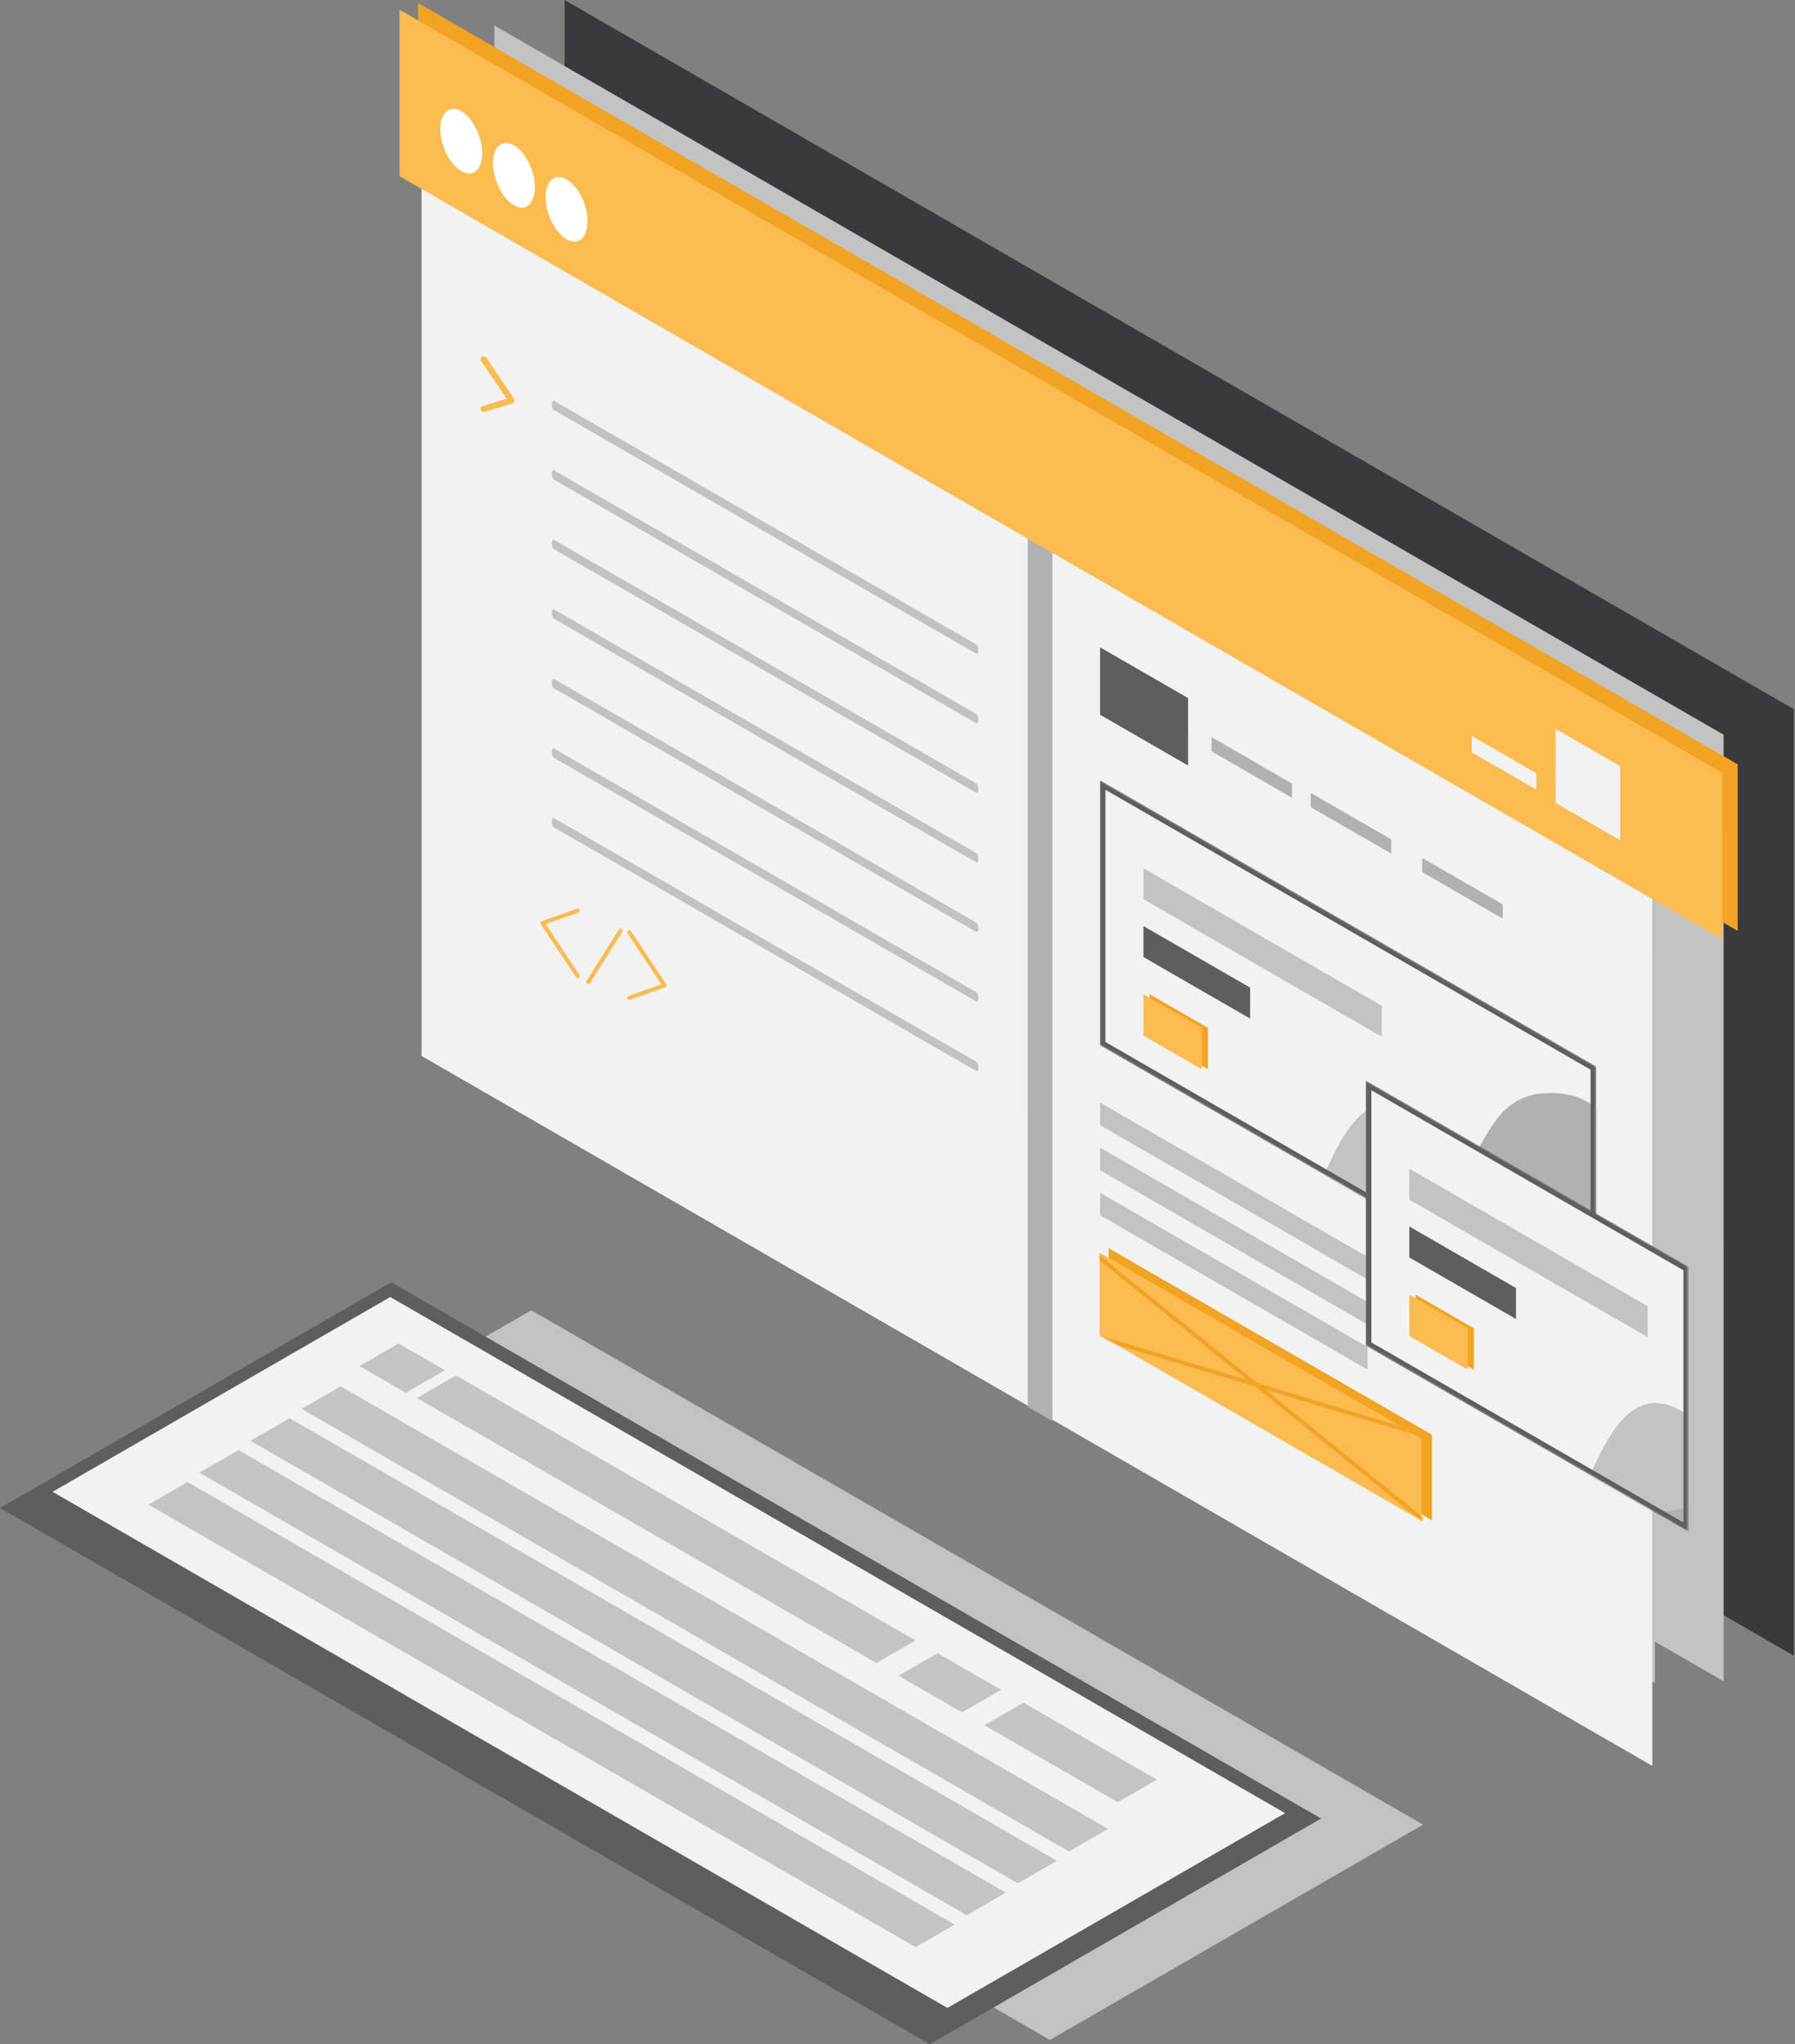 <svg width="878" height="1000" viewBox="0 0 878 1000" fill="none" xmlns="http://www.w3.org/2000/svg">
<rect x="0" y="0" width="878" height="1000" fill="#808080" stroke="none"/>
<path d="M259.89 640.948L77.353 746.257L513.559 997.868L696.096 892.559L259.89 640.948Z" fill="#C2C2C2"/>
<path d="M191.401 627.242L0 737.665L454.795 1000L646.197 889.577L191.401 627.242Z" fill="#5E5E5E"/>
<path d="M190.889 634.462L25.718 729.753L463.416 982.226L628.588 886.935L190.889 634.462Z" fill="#F2F2F2"/>
<path d="M194.956 657.213L175.829 668.248L198.494 681.321L217.621 670.286L194.956 657.213Z" fill="#C4C4C4"/>
<path d="M223.062 672.817L203.936 683.851L428.698 813.498L447.823 802.464L223.062 672.817Z" fill="#C4C4C4"/>
<path d="M489.684 826.605L470.558 837.639L439.472 819.708L458.597 808.674L489.684 826.605Z" fill="#C4C4C4"/>
<path d="M500.605 832.906L481.479 843.94L546.758 881.594L565.884 870.56L500.605 832.906Z" fill="#C4C4C4"/>
<path d="M166.642 678.153L147.516 689.187L522.841 905.681L541.967 894.647L166.642 678.153Z" fill="#C4C4C4"/>
<path d="M141.657 693.756L122.531 704.79L497.856 921.285L516.982 910.251L141.657 693.756Z" fill="#C4C4C4"/>
<path d="M116.673 709.36L97.548 720.394L472.873 936.888L491.998 925.854L116.673 709.36Z" fill="#C4C4C4"/>
<path d="M91.689 724.962L72.564 735.996L447.889 952.491L467.014 941.456L91.689 724.962Z" fill="#C4C4C4"/>
<path d="M276.182 463.029L877.448 809.941L877.43 346.912L276.164 -0L276.182 463.029Z" fill="#3A3A3C"/>
<path d="M241.828 475.512L843.094 822.424L843.076 359.395L241.811 12.483L241.828 475.512Z" fill="#C3C3C3"/>
<path d="M849.958 373.904L204.536 1.515L204.539 82.958L849.961 455.347L849.958 373.904Z" fill="#F1A423"/>
<path d="M208.209 476.481L809.475 823.394L809.458 360.365L208.192 13.453L208.209 476.481Z" fill="#C2C2C2"/>
<path d="M808.185 358.589L206.286 11.311L206.305 516.541L808.204 863.818L808.185 358.589Z" fill="#F2F2F2"/>
<path d="M780.23 679.077L538.088 539.368L538.088 550.391L780.231 690.1L780.23 679.077Z" fill="#C2C2C2"/>
<path d="M780.312 701.17L538.088 561.414L538.088 572.436L780.312 712.192L780.312 701.17Z" fill="#C2C2C2"/>
<path d="M668.905 658.936L538.088 583.459L538.088 594.482L668.905 669.959L668.905 658.936Z" fill="#C2C2C2"/>
<path d="M632 383.303L592.631 360.588L592.631 367.549L632 390.264L632 383.303Z" fill="#B1B1B1"/>
<path d="M581.143 341.493L538.088 316.652L538.089 349.649L581.145 374.491L581.143 341.493Z" fill="#5E5E5E"/>
<path d="M641.113 387.86L680.483 410.575L680.483 417.536L641.114 394.821L641.113 387.86Z" fill="#B1B1B1"/>
<mask id="mask0" mask-type="alpha" maskUnits="userSpaceOnUse" x="538" y="381" width="243" height="271">
<path d="M779.766 522.24L538.954 383.299L538.959 510.733L779.77 649.674L779.766 522.24Z" fill="#F2F2F2" stroke="#5E5E5E" stroke-width="2"/>
</mask>
<g mask="url(#mask0)">
<path d="M779.766 522.24L538.954 383.299L538.959 510.733L779.77 649.674L779.766 522.24Z" fill="#F2F2F2" stroke="#5E5E5E" stroke-width="2"/>
<path d="M693.774 544.087C654.773 519.253 644.749 600.369 632.023 603.68L833.528 684.816V676.538C833.528 676.538 772.86 659.229 747.943 627.621C723.025 596.014 732.775 568.922 693.774 544.087Z" fill="#C3C3C3"/>
<path d="M765.339 535.192C813.351 541.526 802.596 652.793 808.969 662.634L580.51 579.89L587.25 574.253C587.25 574.253 644.575 598.627 688.065 591.955C731.555 585.283 717.327 528.857 765.339 535.192Z" fill="#B1B1B1"/>
<path fill-rule="evenodd" clip-rule="evenodd" d="M540.713 386.344L778.007 523.256L778.012 646.629L540.717 509.717L540.713 386.344ZM538.088 381.8L538.093 511.233L780.637 651.173L780.632 521.74L538.088 381.8Z" fill="#5E5E5E"/>
<path d="M590.841 502.791L562.329 486.34L562.33 506.593L590.842 523.044L590.841 502.791Z" fill="#F1A423"/>
<path d="M675.887 491.998L559.299 424.73L559.299 439.88L675.888 507.148L675.887 491.998Z" fill="#C3C3C3"/>
<path d="M611.473 483.112L559.299 453.008L559.299 468.159L611.474 498.262L611.473 483.112Z" fill="#5E5E5E"/>
<path d="M587.811 502.791L559.299 486.34L559.3 506.593L587.812 523.044L587.811 502.791Z" fill="#FBBB51"/>
</g>
<path d="M735.026 442.391L695.656 419.677L695.656 426.637L735.026 449.352L735.026 442.391Z" fill="#B1B1B1"/>
<path d="M507.235 185.568L206.286 11.929L206.305 516.541L507.254 690.18L507.235 185.568Z" fill="#F2F2F2"/>
<mask id="mask1" mask-type="alpha" maskUnits="userSpaceOnUse" x="668" y="528" width="158" height="221">
<path d="M824.636 620.05L669.016 530.262L669.021 657.696L824.641 747.484L824.636 620.05Z" fill="#F2F2F2" stroke="#5E5E5E" stroke-width="2"/>
</mask>
<g mask="url(#mask1)">
<path d="M824.795 620.142L669.016 530.262L669.021 657.696L824.8 747.575L824.795 620.142Z" fill="#F2F2F2" stroke="#5E5E5E" stroke-width="2"/>
<path d="M823.836 691.049C784.835 666.215 774.811 747.331 762.084 750.643L963.59 831.778V823.5C963.59 823.5 902.921 806.191 878.004 774.584C853.087 742.976 862.837 715.884 823.836 691.049Z" fill="#C3C3C3"/>
<path d="M895.4 682.154C943.412 688.489 932.657 799.756 939.03 809.597L710.572 726.853L717.311 721.215C717.311 721.215 774.637 745.589 818.126 738.918C861.616 732.246 847.389 675.82 895.4 682.154Z" fill="#B1B1B1"/>
<path fill-rule="evenodd" clip-rule="evenodd" d="M670.774 533.307L823.434 621.387L823.439 744.76L670.779 656.68L670.774 533.307ZM668.15 528.762L668.154 658.196L826.064 749.305L826.059 619.871L668.15 528.762Z" fill="#5E5E5E"/>
<path d="M805.949 638.96L689.36 571.692L689.361 586.843L805.949 654.111L805.949 638.96Z" fill="#C3C3C3"/>
<path d="M741.536 630.074L689.361 599.971L689.362 615.121L741.536 645.225L741.536 630.074Z" fill="#5E5E5E"/>
<path d="M720.904 649.753L692.391 633.303L692.392 653.556L720.904 670.006L720.904 649.753Z" fill="#F1A423"/>
<path d="M717.873 649.753L689.361 633.303L689.362 653.556L717.874 670.006L717.873 649.753Z" fill="#FBBB51"/>
</g>
<path d="M287.343 481.038L304.009 454.523" stroke="#FBBB51" stroke-width="2"/>
<path d="M514.807 268.792L502.698 261.805L502.714 688.201L514.824 695.188L514.807 268.792Z" fill="#B1B1B1"/>
<path d="M842.384 378.04L195.445 4.776L195.448 86.219L842.387 459.483L842.384 378.04Z" fill="#FBBB51"/>
<path d="M792.487 374.781L760.931 356.575L760.933 392.808L792.488 411.014L792.487 374.781Z" fill="#F2F2F2"/>
<path d="M751.453 378.229L719.898 360.023L719.898 368.035L751.454 386.242L751.453 378.229Z" fill="#F2F2F2"/>
<path d="M236.588 199.992L250.223 195.92L236.587 175.749" stroke="#FBBB51" stroke-width="3" stroke-linecap="round" stroke-linejoin="round"/>
<path d="M282.619 445.433L265.374 451.525L282.619 477.517" stroke="#FBBB51" stroke-width="2" stroke-linecap="round" stroke-linejoin="round"/>
<path d="M307.799 488.123L325.044 482.031L307.796 456.039" stroke="#FBBB51" stroke-width="2" stroke-linecap="round" stroke-linejoin="round"/>
<path fill-rule="evenodd" clip-rule="evenodd" d="M269.919 197.718C269.919 196.463 270.375 195.709 270.938 196.033L477.543 315.238C478.106 315.563 478.562 316.844 478.562 318.099C478.562 319.354 478.106 320.108 477.543 319.783L270.939 200.579C270.375 200.254 269.919 198.973 269.919 197.718Z" fill="#C2C2C2"/>
<path fill-rule="evenodd" clip-rule="evenodd" d="M269.919 231.739C269.919 230.484 270.375 229.73 270.938 230.055L477.543 349.26C478.106 349.584 478.562 350.865 478.562 352.12C478.562 353.376 478.106 354.13 477.543 353.805L270.939 234.6C270.375 234.275 269.919 232.995 269.919 231.739Z" fill="#C2C2C2"/>
<path fill-rule="evenodd" clip-rule="evenodd" d="M269.919 265.761C269.919 264.506 270.375 263.752 270.938 264.076L477.543 383.281C478.106 383.606 478.562 384.887 478.562 386.142C478.562 387.397 478.106 388.151 477.543 387.826L270.939 268.622C270.375 268.297 269.919 267.016 269.919 265.761Z" fill="#C2C2C2"/>
<path fill-rule="evenodd" clip-rule="evenodd" d="M269.919 299.782C269.919 298.527 270.375 297.773 270.938 298.098L477.543 417.302C478.106 417.627 478.562 418.908 478.562 420.163C478.562 421.418 478.106 422.173 477.543 421.848L270.939 302.643C270.375 302.318 269.919 301.038 269.919 299.782Z" fill="#C2C2C2"/>
<path fill-rule="evenodd" clip-rule="evenodd" d="M269.919 333.803C269.919 332.548 270.375 331.794 270.938 332.119L477.543 451.323C478.106 451.648 478.562 452.929 478.562 454.184C478.562 455.439 478.106 456.194 477.543 455.869L270.939 336.664C270.375 336.339 269.919 335.059 269.919 333.803Z" fill="#C2C2C2"/>
<path fill-rule="evenodd" clip-rule="evenodd" d="M269.919 367.826C269.919 366.57 270.375 365.816 270.938 366.141L477.543 485.346C478.106 485.671 478.562 486.951 478.562 488.207C478.562 489.462 478.106 490.216 477.543 489.891L270.939 370.686C270.375 370.362 269.919 369.081 269.919 367.826Z" fill="#C2C2C2"/>
<path fill-rule="evenodd" clip-rule="evenodd" d="M269.919 401.847C269.919 400.591 270.375 399.837 270.938 400.162L477.543 519.367C478.106 519.692 478.562 520.972 478.562 522.228C478.562 523.483 478.106 524.237 477.543 523.912L270.939 404.707C270.375 404.383 269.919 403.102 269.919 401.847Z" fill="#C2C2C2"/>
<path d="M225.625 83.725C231.285 86.99 235.872 83.072 235.872 74.973C235.872 66.874 231.284 57.661 225.624 54.396C219.964 51.13 215.376 55.048 215.377 63.148C215.377 71.247 219.965 80.46 225.625 83.725Z" fill="white"/>
<path d="M251.381 100.391C257.041 103.656 261.629 99.738 261.628 91.639C261.628 83.54 257.04 74.327 251.38 71.061C245.72 67.796 241.132 71.714 241.133 79.813C241.133 87.912 245.721 97.125 251.381 100.391Z" fill="white"/>
<path d="M277.137 117.056C282.797 120.322 287.385 116.403 287.385 108.304C287.384 100.205 282.796 90.992 277.136 87.727C271.477 84.461 266.889 88.38 266.889 96.479C266.889 104.578 271.478 113.791 277.137 117.056Z" fill="white"/>
<path d="M700.408 701.822L542.262 610.577L542.264 652.441L700.409 743.687L700.408 701.822Z" fill="#F1A423"/>
<path d="M695.311 703.63L537.853 612.781L537.854 653.081L695.313 743.93L695.311 703.63Z" fill="#FBBB51"/>
<mask id="mask2" mask-type="alpha" maskUnits="userSpaceOnUse" x="537" y="612" width="159" height="133">
<path d="M695.751 703.884L537.853 612.781L537.854 653.084L695.752 744.187L695.751 703.884Z" fill="#FBBB51"/>
</mask>
<g mask="url(#mask2)">
<path d="M523.459 649.969L729.51 712.087" stroke="#F1A423" stroke-width="2"/>
<path d="M522.701 603.001L706.783 752.236" stroke="#F1A423" stroke-width="2"/>
</g>
</svg>
